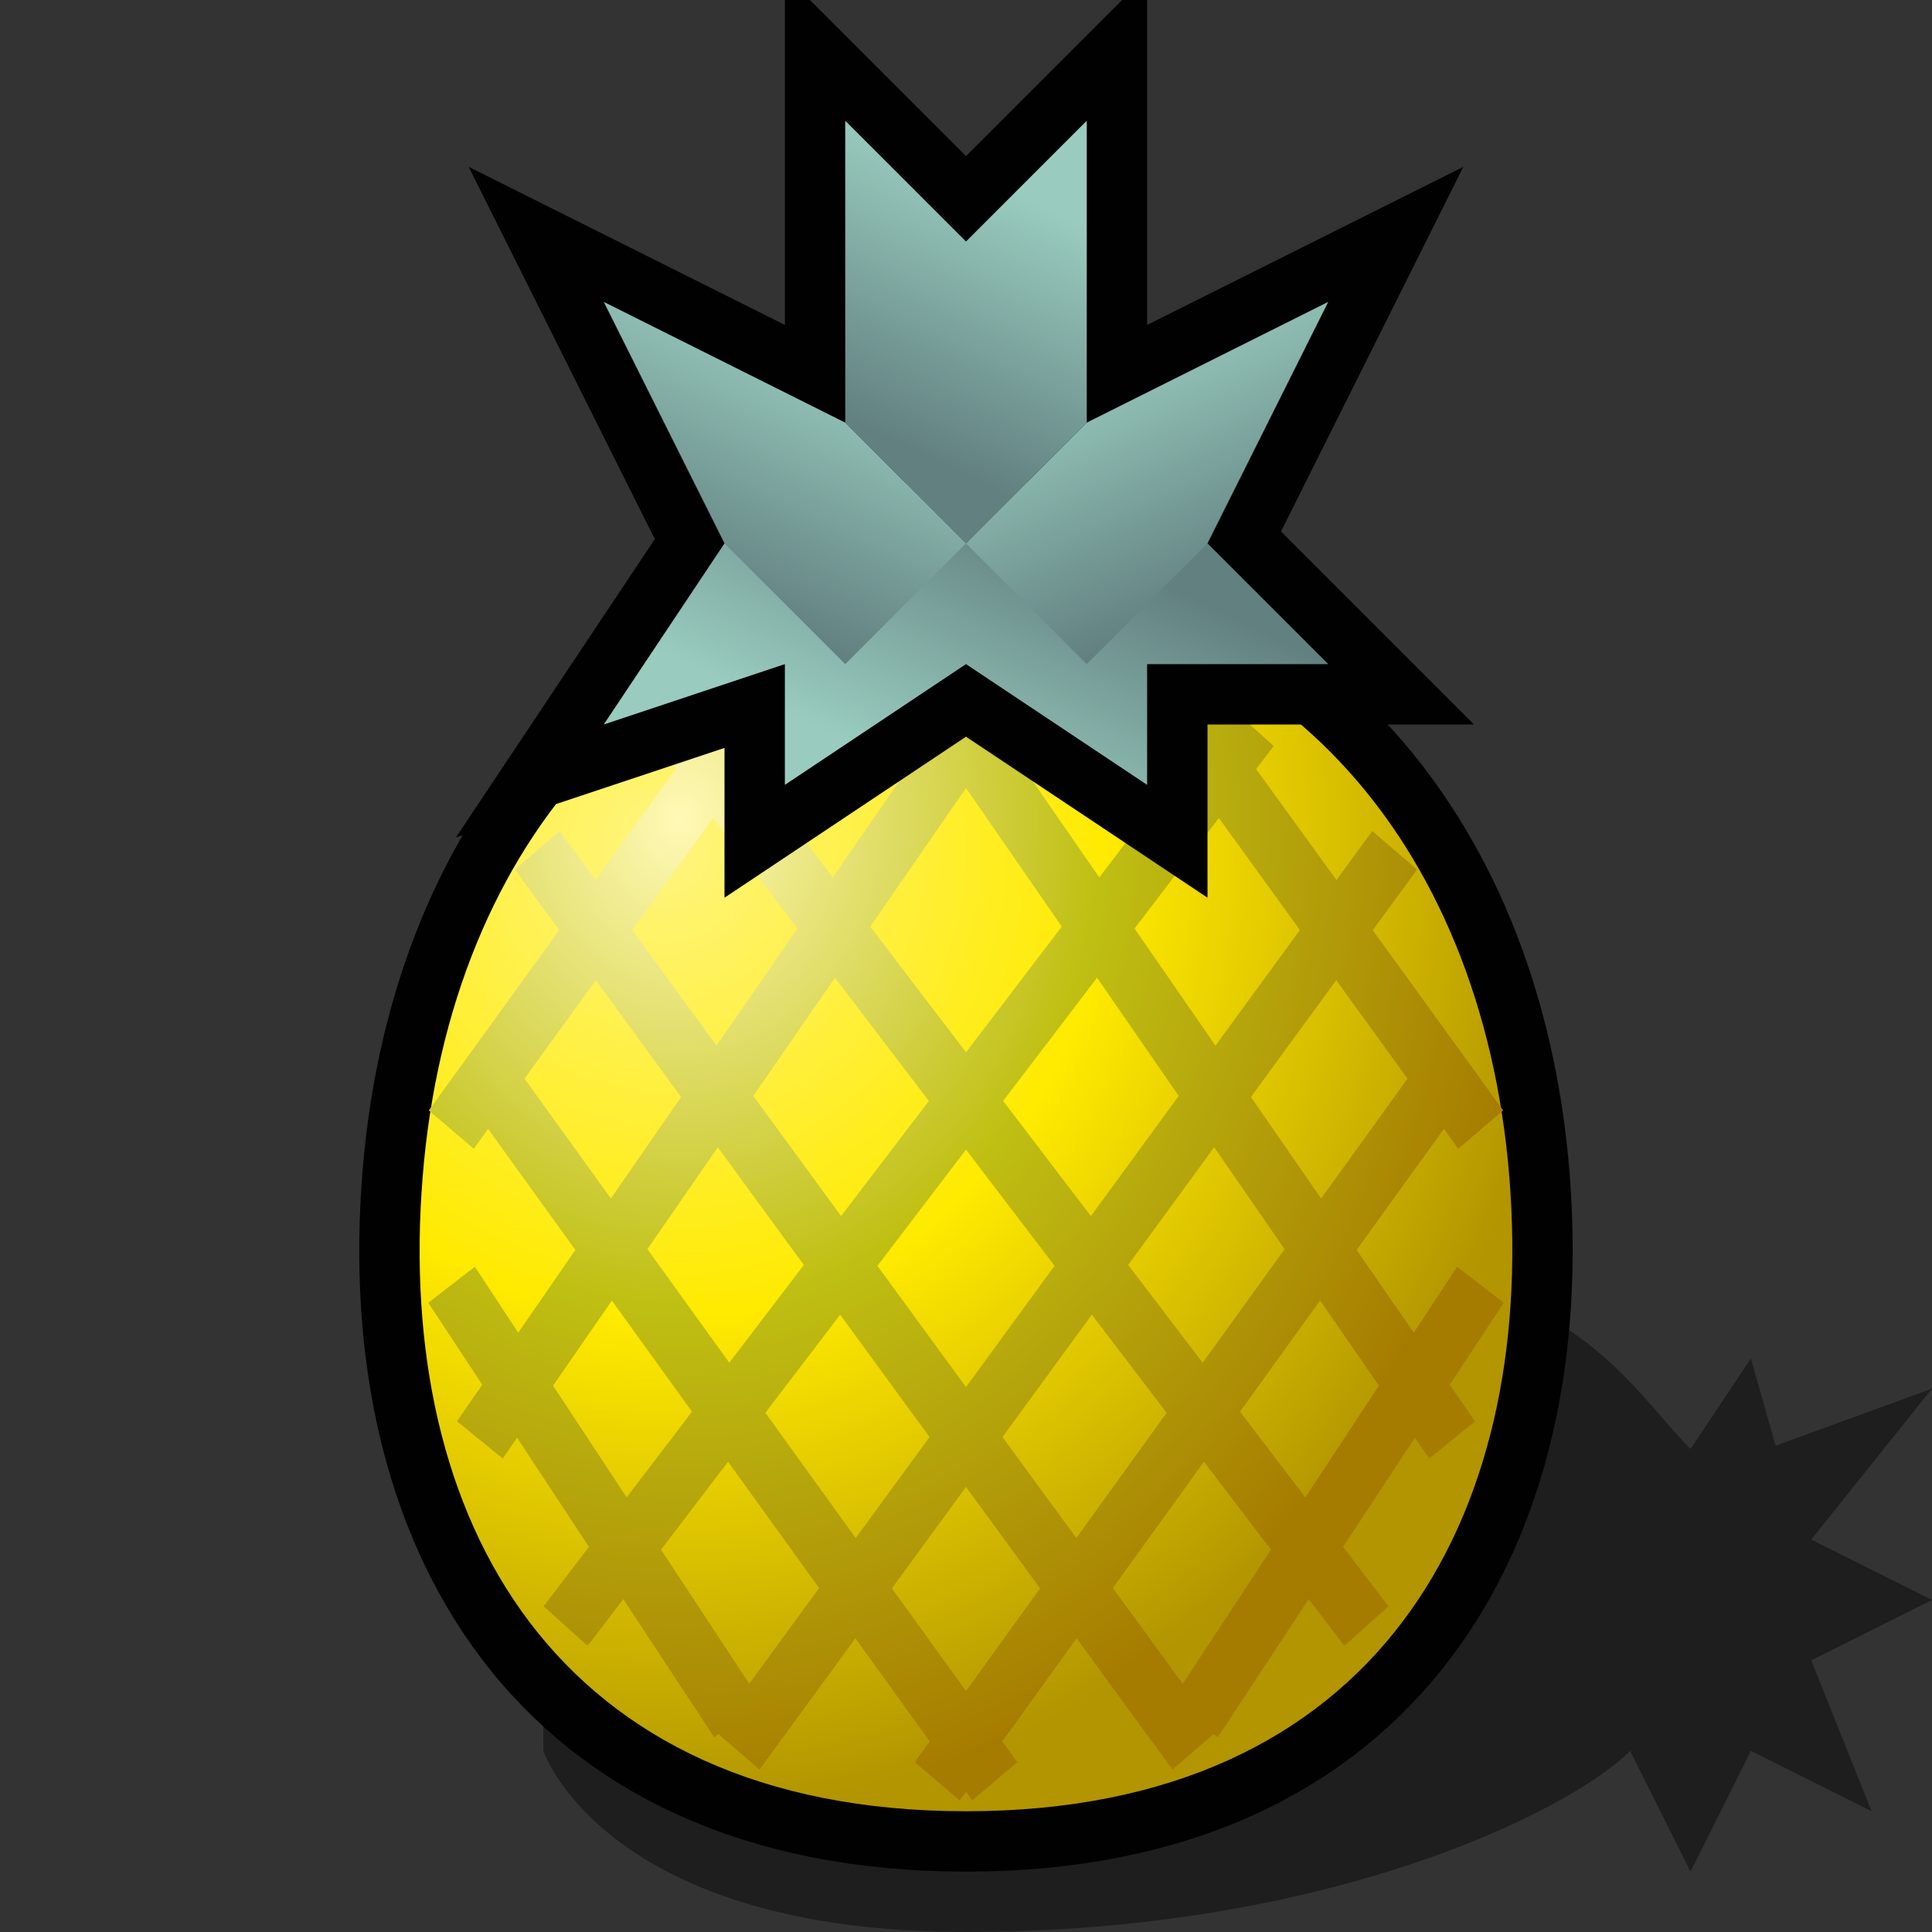 <?xml version="1.0" encoding="UTF-8" standalone="yes"?>
<svg version="1.1" width="64" height="64" color-interpolation="linearRGB"
     xmlns:svg="http://www.w3.org/2000/svg" xmlns="http://www.w3.org/2000/svg">
 <rect width="100%" height="100%" fill="#333333" stroke="none"/>
 <g>
  <path style="fill:#010101; fill-opacity:0.412"
        d="M18 58C18 58 20 64 32 64C44 64 52 60 54 58L56 62L58 58L62 60L60 55L64 53L60 51L64 46L58.82 47.89L58 45L56 48C54 46 52 42 44 42H18V58z"
  />
  <path style="fill:none; stroke:#010101; stroke-width:4"
        d="M32 60C45.63 60 50.9 50.3 50 39C49.09 27.69 42 20 32 20C22 20 14.9 27.69 14 39C13.09 50.3 18.36 60 32 60z"
  />
  <radialGradient id="gradient0" gradientUnits="userSpaceOnUse" cx="0" cy="0" r="64" gradientTransform="matrix(0.469,0,0,0.5,22,28)">
   <stop offset="0" stop-color="#fff580"/>
   <stop offset="0.489" stop-color="#ffea00"/>
   <stop offset="1" stop-color="#b29500"/>
  </radialGradient>
  <path style="fill:url(#gradient0)"
        d="M32 60C45.63 60 50.9 50.3 50 39C49.09 27.69 42 20 32 20C22 20 14.9 27.69 14 39C13.09 50.3 18.36 60 32 60z"
  />
  <radialGradient id="gradient1" gradientUnits="userSpaceOnUse" cx="0" cy="0" r="64" gradientTransform="matrix(0.469,0,0,0.5,22,28)">
   <stop offset="0" stop-color="#fff9b6"/>
   <stop offset="0.489" stop-color="#bfbf13"/>
   <stop offset="1" stop-color="#a67c00"/>
  </radialGradient>
  <path style="fill:none; stroke:url(#gradient1); stroke-width:2"
        d="M24 57L14 43
           M33 59L15 36
           M40 58L17 29
           M46 54L22 25
           M49 48L31 24
           M50 38L39 24"
        transform="matrix(0.947,0,0,1.028,1.701,-1.645)"
  />
  <radialGradient id="gradient2" gradientUnits="userSpaceOnUse" cx="0" cy="0" r="64" gradientTransform="matrix(0.469,0,0,0.5,42,28)">
   <stop offset="0" stop-color="#fff9b6"/>
   <stop offset="0.489" stop-color="#bfbf13"/>
   <stop offset="1" stop-color="#a67c00"/>
  </radialGradient>
  <path style="fill:none; stroke:url(#gradient2); stroke-width:2"
        d="M24 57L14 43
           M33 59L15 36
           M40 58L17 29
           M46 54L22 25
           M49 48L31 24
           M50 38L39 24"
        transform="matrix(-0.947,0,0,1.028,62.299,-1.645)"
  />
  <path style="fill:none; stroke:#010101; stroke-width:4"
        d="M24 18L20 10L28 14V4L32 8L36 4V14L44 10L40 18L44 22H38V26L32 22L26 26V22L20 24L24 18z"
  />
  <linearGradient id="gradient3" gradientUnits="userSpaceOnUse" x1="94.95" y1="32.67" x2="88.09" y2="47.13">
   <stop offset="0.156" stop-color="#99ccbf"/>
   <stop offset="0.73" stop-color="#628080"/>
  </linearGradient>
  <path style="fill:url(#gradient3)"
        d="M32 18L28 14V4L32 8L36 4V14L32 18z"
  />
  <linearGradient id="gradient4" gradientUnits="userSpaceOnUse" x1="94.95" y1="32.67" x2="88.09" y2="47.13">
   <stop offset="0.156" stop-color="#99ccbf"/>
   <stop offset="0.73" stop-color="#628080"/>
  </linearGradient>
  <path style="fill:url(#gradient4)"
        d="M24 14L20 10H26V6L32 10L38 6V10L44 8L40 14H24z"
        transform="matrix(-1,0,-0,-1,64,32)"
  />
  <linearGradient id="gradient5" gradientUnits="userSpaceOnUse" x1="94.95" y1="32.67" x2="88.09" y2="47.13">
   <stop offset="0.156" stop-color="#99ccbf"/>
   <stop offset="0.73" stop-color="#628080"/>
  </linearGradient>
  <path style="fill:url(#gradient5)"
        d="M24 10L20 2L28 6L32 10L28 14L24 10z"
        transform="matrix(1,0,0,1,0,8)"
  />
  <linearGradient id="gradient6" gradientUnits="userSpaceOnUse" x1="94.95" y1="32.67" x2="88.09" y2="47.13">
   <stop offset="0.156" stop-color="#99ccbf"/>
   <stop offset="0.73" stop-color="#628080"/>
  </linearGradient>
  <path style="fill:url(#gradient6)"
        d="M24 10L20 2L28 6L32 10L28 14L24 10z"
        transform="matrix(-1,0,0,1,64,8)"
  />
 </g>
</svg>
